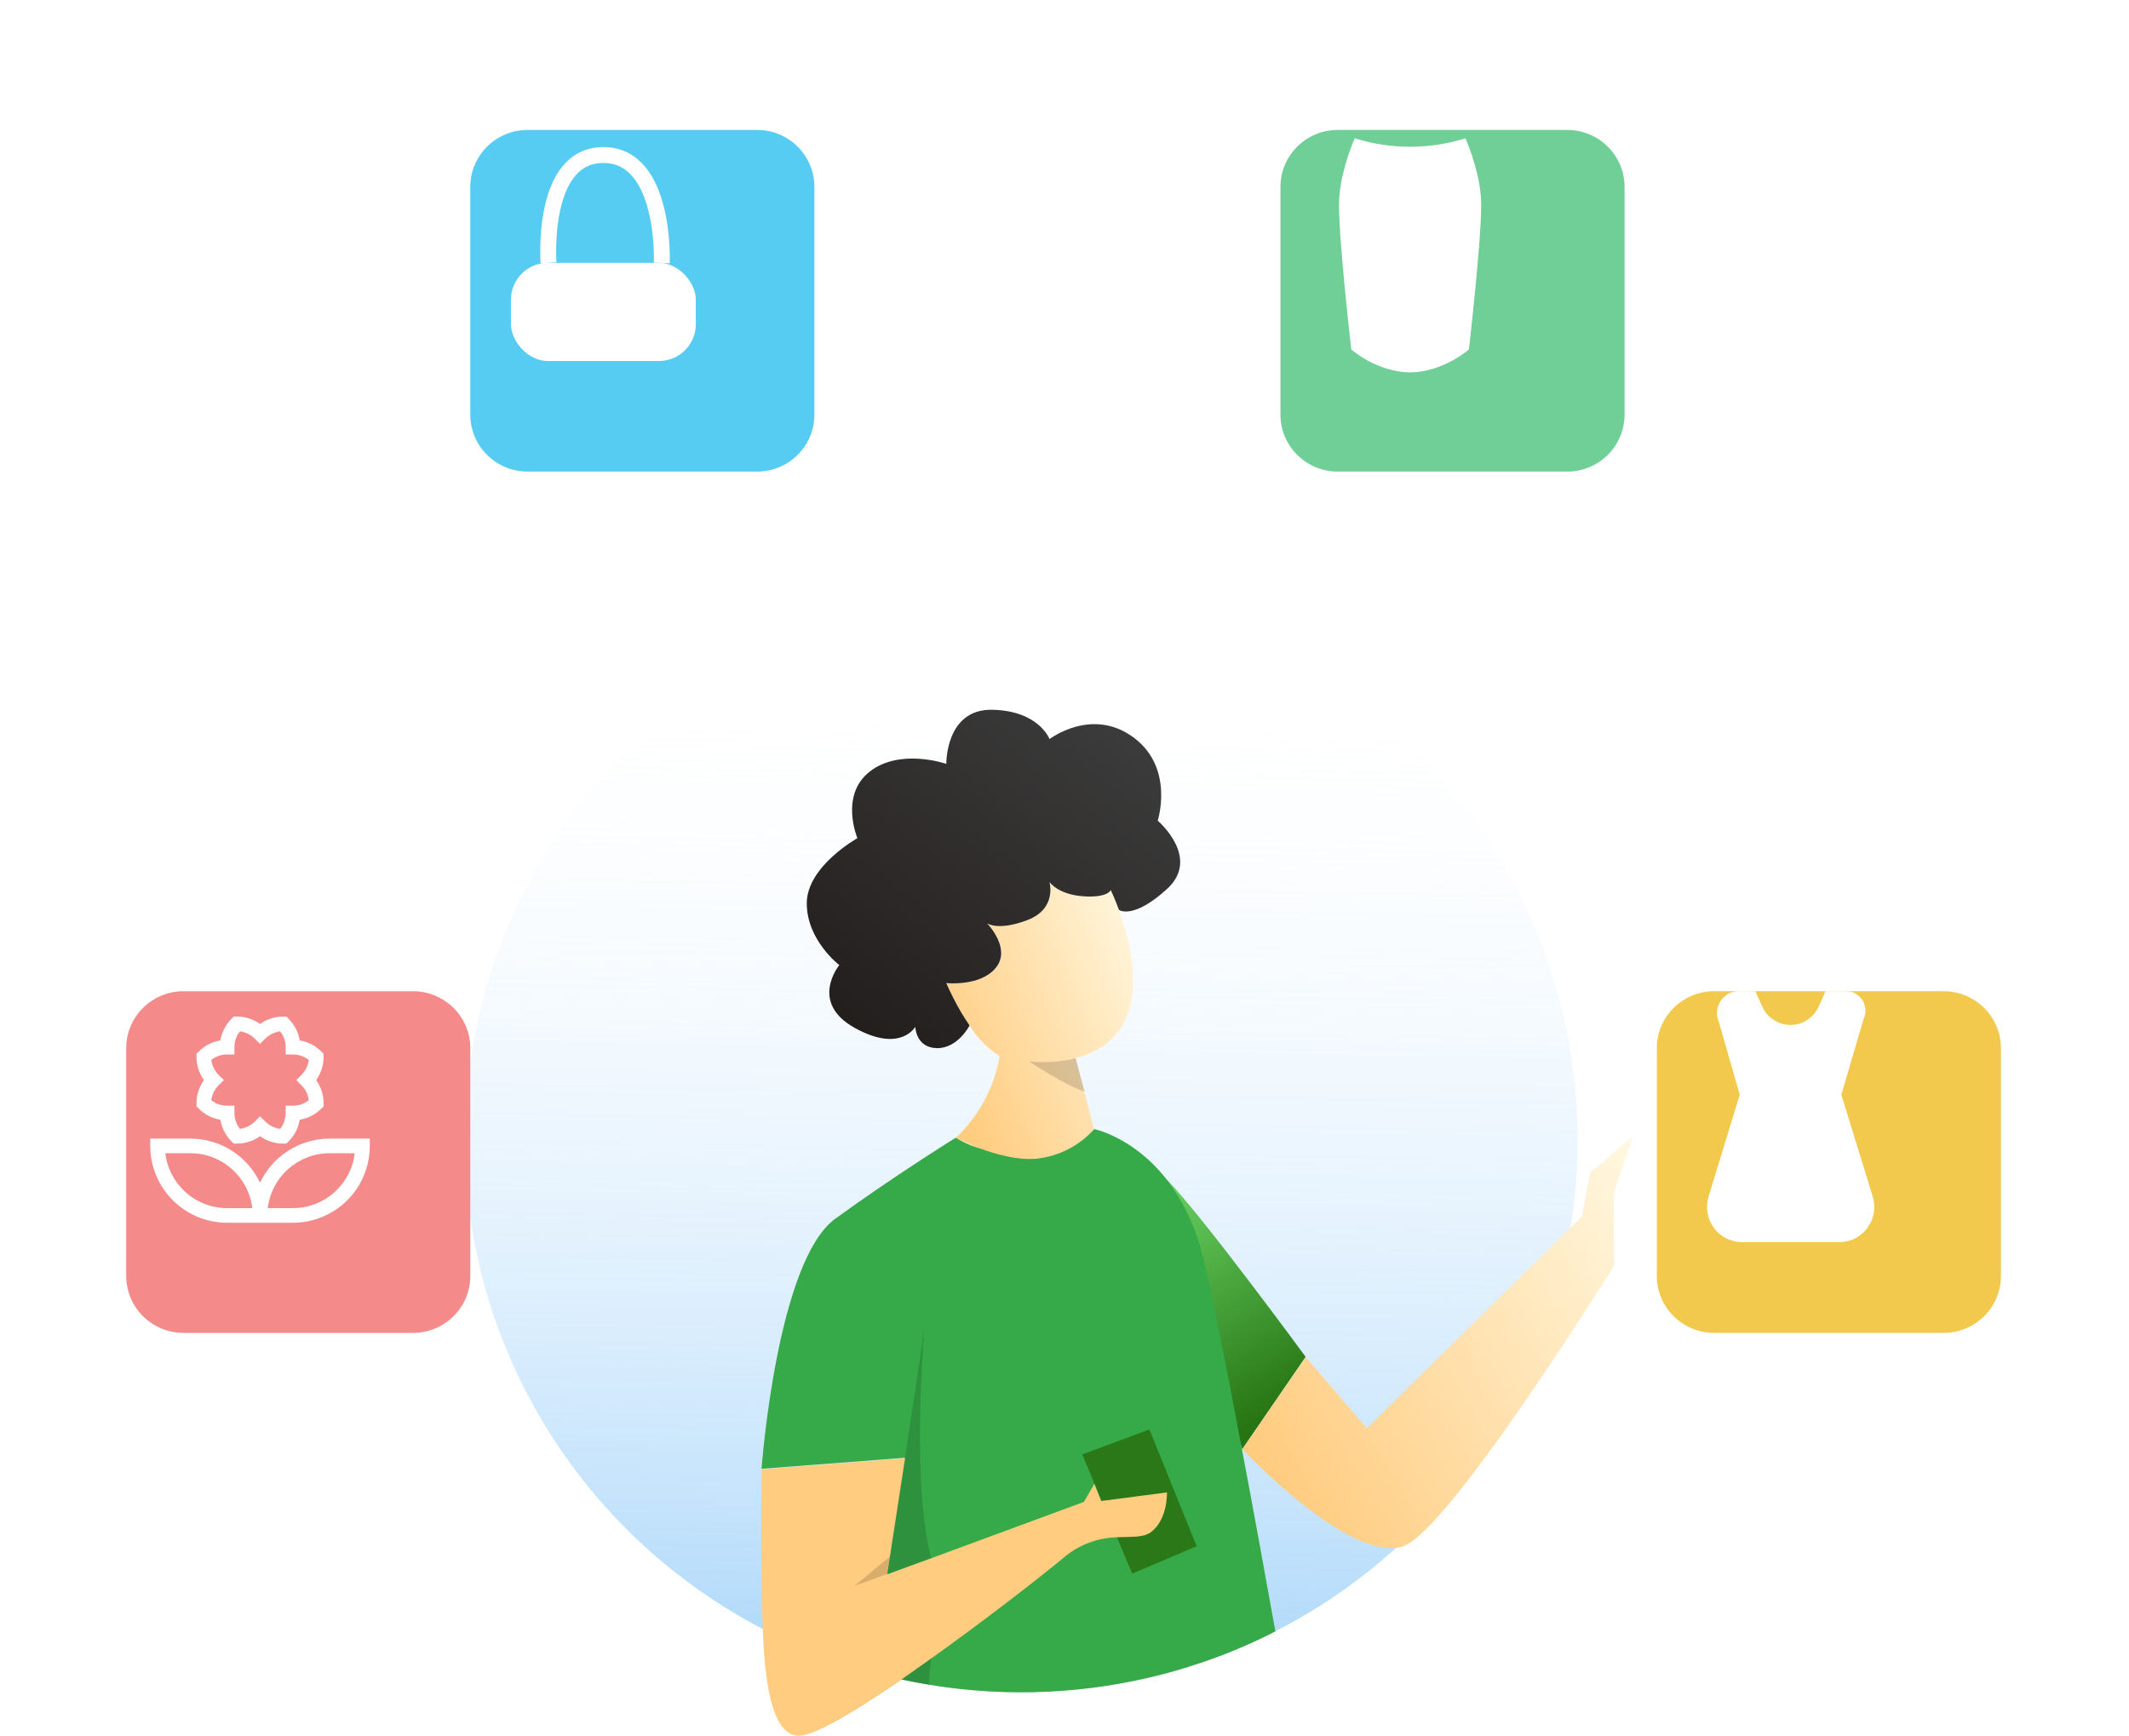<svg width="217" height="177" viewBox="0 0 217 177" fill="none" xmlns="http://www.w3.org/2000/svg">
<path d="M160.796 116.2C160.803 124.028 159.162 131.772 155.98 138.935C152.798 146.097 148.145 152.521 142.318 157.793C140.697 159.261 138.993 160.636 137.214 161.911C134.931 163.547 132.527 165.01 130.024 166.289H129.998C129.464 166.567 128.922 166.832 128.375 167.088C128.126 167.21 127.881 167.323 127.627 167.436C126.044 168.157 124.42 168.804 122.755 169.377C121.443 169.811 120.096 170.246 118.736 170.602C110.89 172.675 102.689 173.058 94.682 171.727C93.733 171.571 92.797 171.392 91.865 171.188L91.078 171.01C88.702 170.459 86.364 169.754 84.081 168.899C82.754 168.404 81.454 167.861 80.18 167.27C79.685 167.04 79.191 166.806 78.706 166.562C78.373 166.397 78.045 166.228 77.717 166.059C68.818 161.417 61.322 154.511 55.994 146.046C50.667 137.581 47.701 127.862 47.4 117.884C47.098 107.906 49.472 98.028 54.279 89.261C59.086 80.494 66.152 73.153 74.755 67.99C83.357 62.827 93.187 60.028 103.237 59.879C113.287 59.73 123.197 62.236 131.951 67.141C140.705 72.046 147.989 79.174 153.058 87.794C158.126 96.414 160.797 106.217 160.796 116.2Z" fill="url(#paint0_linear)"/>
<path d="M118.944 120.274C122.557 123.966 133.079 138.334 133.079 138.334L126.615 147.746L120.803 129.048L118.944 120.274Z" fill="url(#paint1_linear)"/>
<path d="M129.996 166.319C129.463 166.597 128.92 166.862 128.374 167.118C128.125 167.24 127.88 167.353 127.626 167.466C126.043 168.187 124.419 168.834 122.754 169.407C121.442 169.842 120.095 170.276 118.735 170.632C110.889 172.705 102.688 173.088 94.681 171.757C93.731 171.601 92.796 171.423 91.864 171.219C88.453 173.555 85.304 175.532 83.218 176.431L83.388 174.984L84.097 168.934L85.737 154.857L92.236 148.615L77.624 149.74C77.624 149.74 79.159 128.587 85.151 124.235C91.142 119.883 97.427 115.982 97.427 115.982C98.177 116.473 99.003 116.839 99.872 117.064C101.95 117.634 104.11 117.853 106.262 117.711C108.824 117.594 111.387 115.227 111.51 115.105C111.51 115.105 115.533 115.9 118.945 120.291C120.646 122.552 121.867 125.132 122.535 127.875C123.375 131.085 124.866 138.582 126.563 147.638C127.674 153.467 128.842 159.93 129.996 166.319Z" fill="url(#paint2_linear)"/>
<path d="M133.08 138.351L139.317 145.609L161.25 123.987L162.081 119.561L166.454 115.787L164.508 121.542V129.039C164.508 129.039 147.591 156.273 142.929 157.675C137.476 159.322 126.625 147.738 126.625 147.738L133.08 138.351Z" fill="url(#paint3_linear)"/>
<path d="M110.312 148.276L115.398 160.438L121.971 157.632L117.152 145.731L110.312 148.276Z" fill="#2A7817"/>
<path d="M117.397 156.134C116.579 156.803 115.359 156.646 113.845 156.725C111.812 156.778 109.863 157.537 108.335 158.87C106.301 160.569 100.616 165.012 94.93 169.069C93.898 169.803 92.866 170.528 91.869 171.241C88.457 173.577 85.308 175.554 83.222 176.453C82.674 176.723 82.082 176.895 81.473 176.961C78.552 177.035 77.926 170.954 77.747 166.102C77.69 164.491 77.677 163.018 77.646 161.954C77.524 157.698 77.646 149.792 77.646 149.792L92.258 148.663L90.71 158.714L90.439 160.49V160.503L94.812 158.896L94.948 158.849L110.474 153.12L111.545 151.282L112.227 153.02H112.293L118.941 152.151C118.941 152.151 119.054 154.783 117.397 156.134Z" fill="url(#paint4_linear)"/>
<path d="M114.042 92.745C113.661 91.711 113.333 91.007 113.237 90.799V90.747C113.237 90.747 112.9 91.572 110.364 91.372C107.827 91.173 106.987 89.922 106.987 89.922C106.987 89.922 107.783 92.632 104.761 93.792C101.853 94.912 100.707 94.187 100.628 94.135C100.782 94.3 103.056 96.715 101.547 98.63C99.986 100.615 96.474 100.224 96.474 100.224V100.25C96.916 101.244 97.41 102.214 97.956 103.156C98.245 103.651 98.529 104.107 98.831 104.533V104.564C99.605 105.815 100.651 106.879 101.892 107.678C101.347 110.856 99.78 113.774 97.427 115.996C98.219 116.406 99.035 116.767 99.872 117.077C101.503 117.69 103.694 118.298 105.649 118.128C107.914 117.888 110.007 116.816 111.518 115.123L110.517 111.305L109.616 107.865C117.759 105.801 115.52 96.828 114.042 92.745ZM109.161 107.991L109.305 107.956L109.537 107.891C109.2 108.036 108.844 108.132 108.479 108.177C108.667 108.13 108.859 108.077 109.06 108.017L109.161 107.991Z" fill="url(#paint5_linear)"/>
<path d="M118.946 90.634C115.587 93.701 114.135 92.836 114.043 92.754V92.745C113.663 91.711 113.335 91.008 113.243 90.799L113.221 90.747C113.221 90.747 112.88 91.572 110.343 91.372C107.807 91.173 106.971 89.922 106.971 89.922C106.971 89.922 107.767 92.632 104.745 93.792C101.832 94.912 100.687 94.187 100.612 94.135C100.765 94.296 103.039 96.711 101.531 98.626C99.969 100.611 96.457 100.224 96.457 100.224V100.246C96.899 101.242 97.394 102.213 97.94 103.156C98.231 103.649 98.523 104.108 98.815 104.533V104.564C98.815 104.564 97.616 106.905 95.478 106.857C93.339 106.809 93.291 104.685 93.291 104.685C93.291 104.685 91.778 107.396 87.103 104.785C82.427 102.175 85.546 98.391 85.546 98.391C85.546 98.391 82.231 95.872 82.231 92.098C82.231 88.323 87.391 85.452 87.391 85.452C87.391 85.452 85.546 81.07 88.659 78.655C91.773 76.24 96.453 77.877 96.453 77.877C96.453 77.877 96.361 72.27 101.128 72.361C105.895 72.452 106.976 75.349 106.976 75.349C106.976 75.349 111.262 72.057 115.504 75.158C119.746 78.259 118.001 83.667 118.001 83.667C118.001 83.667 122.449 87.442 118.946 90.634Z" fill="url(#paint6_linear)"/>
<path opacity="0.15" d="M110.553 111.292C108.519 110.653 104.902 108.217 104.902 108.217C106.33 108.366 107.772 108.29 109.175 107.991L109.32 107.956L109.599 107.874H109.639L110.553 111.292Z" fill="black"/>
<path opacity="0.15" d="M94.209 135.624L92.237 148.654L90.689 158.705L87.085 161.68L94.927 158.853C94.927 158.853 92.893 153.085 94.209 135.624Z" fill="black"/>
<path opacity="0.15" d="M91.856 171.219C92.788 171.423 93.724 171.601 94.673 171.757C94.721 170.867 94.808 169.968 94.931 169.069L91.856 171.219Z" fill="black"/>
<g filter="url(#filter0_d)">
<path d="M72.901 8.985H49.516C46.289 8.985 43.673 11.583 43.673 14.788V38.012C43.673 41.217 46.289 43.815 49.516 43.815H72.901C76.128 43.815 78.744 41.217 78.744 38.012V14.788C78.744 11.583 76.128 8.985 72.901 8.985Z" fill="#56CCF2"/>
</g>
<rect x="52.078" y="26.8" width="18.844" height="10.004" rx="3.751" fill="white"/>
<path d="M55.911 26.8C55.911 26.8 55.078 15.805 61.497 15.805C67.916 15.805 67.454 26.811 67.454 26.811" stroke="white" stroke-width="1.62"/>
<g filter="url(#filter1_d)">
<path d="M193.839 96.794H170.454C167.227 96.794 164.611 99.392 164.611 102.597V125.821C164.611 129.026 167.227 131.624 170.454 131.624H193.839C197.066 131.624 199.682 129.026 199.682 125.821V102.597C199.682 99.392 197.066 96.794 193.839 96.794Z" fill="#F2C94C"/>
</g>
<path d="M187.682 111.602L189.96 103.847C190.234 103.237 190.184 102.527 189.826 101.963C189.468 101.398 188.852 101.057 188.191 101.056H186.069L185.361 102.635C184.843 103.767 183.724 104.492 182.492 104.492C181.261 104.492 180.141 103.767 179.623 102.635L178.916 101.056H177.2C176.453 101.056 175.756 101.442 175.352 102.079C174.948 102.717 174.891 103.52 175.202 104.209L177.324 111.602L174.14 122.005C173.817 123.088 174.016 124.262 174.678 125.173C175.341 126.084 176.388 126.625 177.504 126.632H187.526C188.641 126.624 189.688 126.083 190.35 125.172C191.011 124.261 191.21 123.087 190.887 122.005L187.682 111.602Z" fill="white"/>
<g filter="url(#filter2_d)">
<path d="M37.83 96.794H14.444C11.217 96.794 8.602 99.392 8.602 102.597V125.821C8.602 129.026 11.217 131.624 14.444 131.624H37.83C41.056 131.624 43.672 129.026 43.672 125.821V102.597C43.672 99.392 41.056 96.794 37.83 96.794Z" fill="#F58A8A"/>
</g>
<path d="M33.59 116.082C32.104 116.083 30.649 116.507 29.394 117.303C28.14 118.1 27.137 119.237 26.504 120.581C25.87 119.237 24.868 118.1 23.613 117.303C22.358 116.507 20.903 116.083 19.417 116.082H15.315V116.828C15.315 121.147 18.828 124.66 23.147 124.66H29.86C34.179 124.66 37.693 121.147 37.693 116.828V116.082H33.59ZM23.147 123.168C19.903 123.168 17.22 120.72 16.85 117.574H19.417C22.661 117.574 25.344 120.022 25.714 123.168H23.147ZM29.86 123.168H27.293C27.663 120.022 30.346 117.574 33.59 117.574H36.157C35.787 120.72 33.105 123.168 29.86 123.168Z" fill="white"/>
<path d="M22.459 114.16C22.6 114.999 23.001 115.772 23.604 116.372L23.822 116.591H24.131C24.982 116.593 25.812 116.329 26.505 115.835C27.198 116.329 28.028 116.593 28.878 116.591H29.187L29.406 116.372C30.009 115.772 30.409 114.999 30.55 114.16C31.389 114.019 32.163 113.619 32.763 113.016L32.981 112.797V112.488C32.984 111.637 32.72 110.807 32.226 110.114C32.72 109.421 32.984 108.591 32.981 107.741V107.432L32.763 107.213C32.163 106.61 31.389 106.21 30.551 106.069C30.41 105.23 30.009 104.456 29.406 103.856L29.188 103.638H28.879C28.028 103.635 27.198 103.9 26.505 104.393C25.812 103.9 24.982 103.635 24.131 103.638H23.822L23.604 103.856C23.001 104.456 22.6 105.23 22.459 106.069C21.62 106.21 20.847 106.61 20.247 107.213L20.029 107.431V107.74C20.026 108.591 20.29 109.421 20.784 110.114C20.29 110.807 20.026 111.637 20.028 112.488V112.797L20.247 113.015C20.847 113.619 21.62 114.019 22.459 114.16ZM22.285 109.587C21.872 109.176 21.609 108.637 21.539 108.058C21.998 107.697 22.565 107.502 23.148 107.503H23.894V106.757C23.892 106.174 24.088 105.607 24.448 105.149C25.027 105.218 25.566 105.481 25.977 105.895L26.505 106.422L27.032 105.894C27.444 105.481 27.982 105.218 28.561 105.148C28.922 105.607 29.117 106.174 29.116 106.757V107.503H29.862C30.445 107.502 31.012 107.697 31.47 108.057C31.401 108.637 31.138 109.175 30.724 109.587L30.197 110.114L30.725 110.642C31.139 111.053 31.401 111.592 31.471 112.171C31.012 112.532 30.445 112.727 29.862 112.725H29.116V113.471C29.117 114.054 28.922 114.621 28.562 115.08C27.983 115.01 27.444 114.748 27.032 114.334L26.505 113.807L25.977 114.334C25.566 114.748 25.027 115.011 24.448 115.08C24.088 114.621 23.892 114.054 23.894 113.471V112.725H23.148C22.565 112.727 21.998 112.532 21.539 112.171C21.609 111.592 21.872 111.053 22.285 110.642L22.812 110.114L22.285 109.587Z" fill="white"/>
<g filter="url(#filter3_d)">
<path d="M155.476 8.985H132.091C128.864 8.985 126.248 11.583 126.248 14.788V38.012C126.248 41.217 128.864 43.815 132.091 43.815H155.476C158.703 43.815 161.319 41.217 161.319 38.012V14.788C161.319 11.583 158.703 8.985 155.476 8.985Z" fill="#6FCF97"/>
</g>
<path d="M149.371 14.1C145.694 15.248 141.755 15.248 138.077 14.1C137.669 15.059 136.479 18.074 136.479 20.896C136.479 24.775 137.728 35.627 137.728 35.627C137.728 35.627 140.295 37.918 143.726 37.971C147.153 37.912 149.721 35.62 149.721 35.62C149.721 35.62 150.972 24.762 150.972 20.889C150.972 18.074 149.78 15.059 149.371 14.1Z" fill="white"/>
<defs>
<filter id="filter0_d" x="35.148" y="0.46" width="60.646" height="60.406" filterUnits="userSpaceOnUse" color-interpolation-filters="sRGB">
<feFlood flood-opacity="0" result="BackgroundImageFix"/>
<feColorMatrix in="SourceAlpha" type="matrix" values="0 0 0 0 0 0 0 0 0 0 0 0 0 0 0 0 0 0 127 0" result="hardAlpha"/>
<feOffset dx="4.263" dy="4.263"/>
<feGaussianBlur stdDeviation="6.394"/>
<feColorMatrix type="matrix" values="0 0 0 0 0 0 0 0 0 0 0 0 0 0 0 0 0 0 0.15 0"/>
<feBlend mode="normal" in2="BackgroundImageFix" result="effect1_dropShadow"/>
<feBlend mode="normal" in="SourceGraphic" in2="effect1_dropShadow" result="shape"/>
</filter>
<filter id="filter1_d" x="156.086" y="88.269" width="60.646" height="60.406" filterUnits="userSpaceOnUse" color-interpolation-filters="sRGB">
<feFlood flood-opacity="0" result="BackgroundImageFix"/>
<feColorMatrix in="SourceAlpha" type="matrix" values="0 0 0 0 0 0 0 0 0 0 0 0 0 0 0 0 0 0 127 0" result="hardAlpha"/>
<feOffset dx="4.263" dy="4.263"/>
<feGaussianBlur stdDeviation="6.394"/>
<feColorMatrix type="matrix" values="0 0 0 0 0 0 0 0 0 0 0 0 0 0 0 0 0 0 0.15 0"/>
<feBlend mode="normal" in2="BackgroundImageFix" result="effect1_dropShadow"/>
<feBlend mode="normal" in="SourceGraphic" in2="effect1_dropShadow" result="shape"/>
</filter>
<filter id="filter2_d" x="0.076" y="88.269" width="60.646" height="60.406" filterUnits="userSpaceOnUse" color-interpolation-filters="sRGB">
<feFlood flood-opacity="0" result="BackgroundImageFix"/>
<feColorMatrix in="SourceAlpha" type="matrix" values="0 0 0 0 0 0 0 0 0 0 0 0 0 0 0 0 0 0 127 0" result="hardAlpha"/>
<feOffset dx="4.263" dy="4.263"/>
<feGaussianBlur stdDeviation="6.394"/>
<feColorMatrix type="matrix" values="0 0 0 0 0 0 0 0 0 0 0 0 0 0 0 0 0 0 0.15 0"/>
<feBlend mode="normal" in2="BackgroundImageFix" result="effect1_dropShadow"/>
<feBlend mode="normal" in="SourceGraphic" in2="effect1_dropShadow" result="shape"/>
</filter>
<filter id="filter3_d" x="117.723" y="0.46" width="60.646" height="60.406" filterUnits="userSpaceOnUse" color-interpolation-filters="sRGB">
<feFlood flood-opacity="0" result="BackgroundImageFix"/>
<feColorMatrix in="SourceAlpha" type="matrix" values="0 0 0 0 0 0 0 0 0 0 0 0 0 0 0 0 0 0 127 0" result="hardAlpha"/>
<feOffset dx="4.263" dy="4.263"/>
<feGaussianBlur stdDeviation="6.394"/>
<feColorMatrix type="matrix" values="0 0 0 0 0 0 0 0 0 0 0 0 0 0 0 0 0 0 0.15 0"/>
<feBlend mode="normal" in2="BackgroundImageFix" result="effect1_dropShadow"/>
<feBlend mode="normal" in="SourceGraphic" in2="effect1_dropShadow" result="shape"/>
</filter>
<linearGradient id="paint0_linear" x1="104.318" y1="65.989" x2="102.404" y2="176.995" gradientUnits="userSpaceOnUse">
<stop stop-color="white" stop-opacity="0"/>
<stop offset="1" stop-color="#64B5F6" stop-opacity="0.6"/>
</linearGradient>
<linearGradient id="paint1_linear" x1="114.663" y1="116.543" x2="130.136" y2="143.92" gradientUnits="userSpaceOnUse">
<stop stop-color="#75E573"/>
<stop offset="1" stop-color="#277413"/>
</linearGradient>
<linearGradient id="paint2_linear" x1="23990.8" y1="33925.8" x2="22360.9" y2="42026" gradientUnits="userSpaceOnUse">
<stop stop-color="#36AA48"/>
<stop offset="1" stop-color="#173F09"/>
</linearGradient>
<linearGradient id="paint3_linear" x1="172.389" y1="126.58" x2="130.161" y2="151.212" gradientUnits="userSpaceOnUse">
<stop stop-color="#FFF8E1"/>
<stop offset="1" stop-color="#FFCC80"/>
</linearGradient>
<linearGradient id="paint4_linear" x1="18459.1" y1="19028.3" x2="16182.2" y2="17482.5" gradientUnits="userSpaceOnUse">
<stop stop-color="#FFF8E1"/>
<stop offset="1" stop-color="#FFCC80"/>
</linearGradient>
<linearGradient id="paint5_linear" x1="118.323" y1="97.168" x2="95.27" y2="106.728" gradientUnits="userSpaceOnUse">
<stop stop-color="#FFF8E1"/>
<stop offset="1" stop-color="#FFCC80"/>
</linearGradient>
<linearGradient id="paint6_linear" x1="113.024" y1="72.196" x2="86.227" y2="108.653" gradientUnits="userSpaceOnUse">
<stop stop-color="#3C3C3C"/>
<stop offset="1" stop-color="#211C1A"/>
</linearGradient>
</defs>
</svg>
